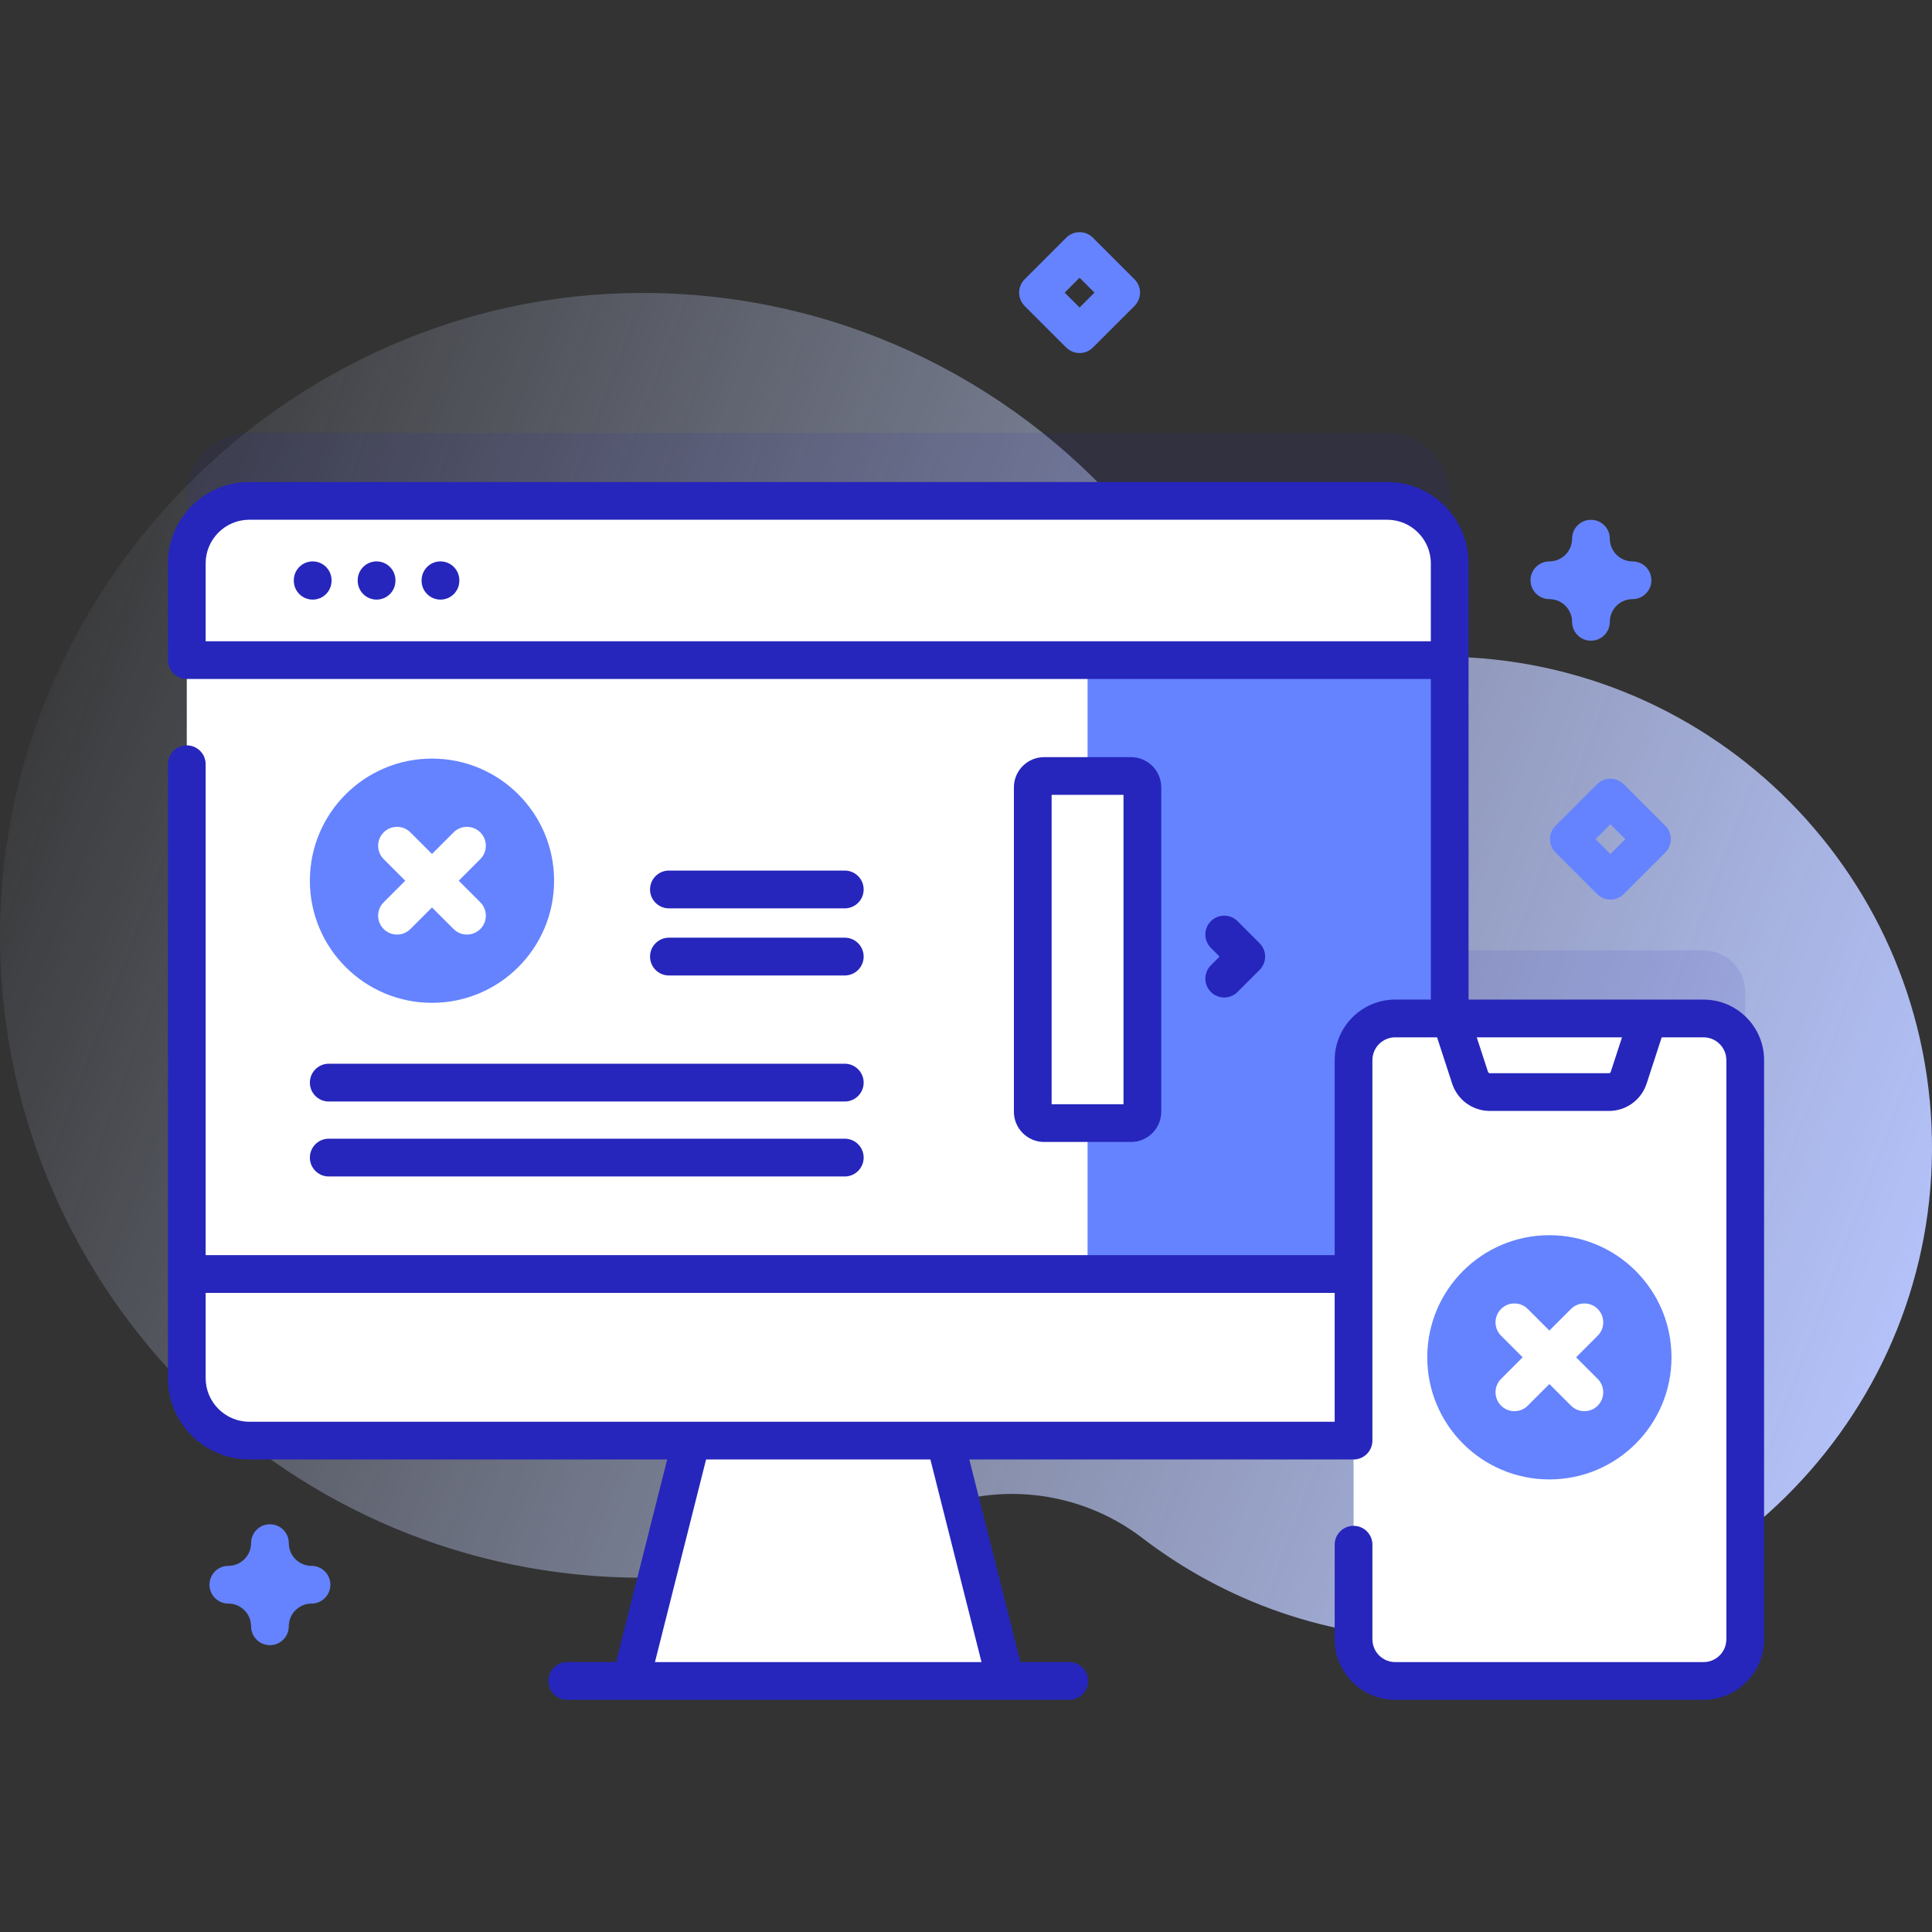 <svg id="Capa_1" enable-background="new 0 0 512 512" height="512" viewBox="0 0 512 512" width="512" xmlns="http://www.w3.org/2000/svg" xmlns:xlink="http://www.w3.org/1999/xlink"><rect x="0" y="0" width="512" height="512" fill="#333333" stroke="none"/><linearGradient id="SVGID_1_" gradientUnits="userSpaceOnUse" x1="-15.209" x2="512.307" y1="178.009" y2="376.747"><stop offset="0" stop-color="#d2deff" stop-opacity="0"/><stop offset="1" stop-color="#b7c5ff"/></linearGradient><g><path d="m382.606 174.018c-.192-.001-.385-.002-.577-.002-32.034-.05-62.385-13.844-83.44-37.986-31.366-35.964-77.6-58.622-129.121-58.393-93.512.415-170.663 78.981-169.454 172.485 1.203 92.986 76.955 167.995 170.227 167.995 26.343 0 51.286-5.987 73.547-16.672 19.194-9.213 42.065-6.784 58.968 6.161 21.863 16.745 49.19 26.713 78.846 26.763 71.382.119 129.981-58.02 130.396-129.401.418-72.05-57.442-130.526-129.392-130.95z" fill="url(#SVGID_1_)"/><path d="m451.458 251.868h-67.274v-120.602c0-9.148-7.416-16.563-16.563-16.563h-301.558c-9.148 0-16.563 7.416-16.563 16.563v215.913c0 9.148 7.416 16.563 16.563 16.563h292.641v52.654c0 6.098 4.944 11.042 11.042 11.042h81.711c6.098 0 11.042-4.944 11.042-11.042v-153.485c.001-6.099-4.943-11.043-11.041-11.043z" fill="#2626bc" opacity=".1"/><path d="m266.527 445.476h-99.372l12.951-51.343 6.922-27.425h59.627l6.921 27.425z" fill="#fff"/><path d="m367.621 381.775h-301.558c-9.148 0-16.563-7.416-16.563-16.563v-215.912c0-9.148 7.416-16.563 16.563-16.563h301.557c9.148 0 16.563 7.416 16.563 16.563v215.913c.001 9.147-7.415 16.562-16.562 16.562z" fill="#fff"/><path d="m367.621 132.737h-79.405v249.039h79.405c9.147 0 16.563-7.416 16.563-16.563v-215.913c0-9.147-7.416-16.563-16.563-16.563z" fill="#6583fe"/><path d="m384.184 174.942v-25.642c0-9.148-7.416-16.563-16.563-16.563h-301.558c-9.147 0-16.563 7.416-16.563 16.563v25.642z" fill="#fff"/><path d="m49.5 337.628v27.585c0 9.148 7.416 16.563 16.563 16.563h301.558c9.147 0 16.563-7.416 16.563-16.563v-27.585z" fill="#fff"/><path d="m451.458 445.471h-81.711c-6.098 0-11.042-4.944-11.042-11.042v-153.484c0-6.098 4.944-11.042 11.042-11.042h81.711c6.098 0 11.042 4.944 11.042 11.042v153.484c0 6.099-4.944 11.042-11.042 11.042z" fill="#fff"/><path d="m431.623 285.599 5.112-15.696h-52.266l5.112 15.696c.74 2.273 2.859 3.811 5.25 3.811h31.542c2.391 0 4.51-1.538 5.25-3.811z" fill="#fff"/><circle cx="114.481" cy="233.397" fill="#6583fe" r="32.362"/><path d="m121.563 233.397 5.724-5.724c1.956-1.956 1.956-5.127 0-7.083-1.954-1.955-5.127-1.955-7.082 0l-5.724 5.724-5.724-5.724c-1.954-1.955-5.127-1.955-7.082 0-1.956 1.956-1.956 5.127 0 7.083l5.724 5.724-5.724 5.724c-1.956 1.956-1.956 5.127 0 7.083.977.978 2.26 1.467 3.541 1.467s2.564-.489 3.541-1.467l5.724-5.724 5.724 5.724c.977.978 2.26 1.467 3.541 1.467s2.564-.489 3.541-1.467c1.956-1.956 1.956-5.127 0-7.083z" fill="#fff"/><circle cx="410.602" cy="359.701" fill="#6583fe" r="32.362"/><path d="m417.685 359.701 5.724-5.724c1.956-1.956 1.956-5.127 0-7.083-1.954-1.955-5.127-1.955-7.082 0l-5.724 5.724-5.724-5.724c-1.954-1.955-5.127-1.955-7.082 0-1.956 1.956-1.956 5.127 0 7.083l5.724 5.724-5.724 5.724c-1.956 1.956-1.956 5.127 0 7.083.977.978 2.26 1.467 3.541 1.467s2.564-.489 3.541-1.467l5.724-5.724 5.724 5.724c.977.978 2.26 1.467 3.541 1.467s2.564-.489 3.541-1.467c1.956-1.956 1.956-5.127 0-7.083z" fill="#fff"/><g fill="#2626bc"><path d="m223.87 291.914h-136.742c-2.766 0-5.008-2.242-5.008-5.008s2.242-5.008 5.008-5.008h136.742c2.766 0 5.008 2.242 5.008 5.008s-2.242 5.008-5.008 5.008z"/><path d="m223.87 258.512h-46.595c-2.766 0-5.008-2.242-5.008-5.008s2.242-5.008 5.008-5.008h46.595c2.766 0 5.008 2.242 5.008 5.008s-2.242 5.008-5.008 5.008z"/><path d="m223.87 240.724h-46.595c-2.766 0-5.008-2.242-5.008-5.008s2.242-5.008 5.008-5.008h46.595c2.766 0 5.008 2.242 5.008 5.008 0 2.765-2.242 5.008-5.008 5.008z"/><path d="m223.87 311.78h-136.742c-2.766 0-5.008-2.242-5.008-5.008s2.242-5.008 5.008-5.008h136.742c2.766 0 5.008 2.242 5.008 5.008s-2.242 5.008-5.008 5.008z"/></g><path d="m276.697 205.651h23.038c1.66 0 3.005 1.345 3.005 3.005v85.973c0 1.66-1.345 3.005-3.005 3.005h-23.038c-1.66 0-3.005-1.345-3.005-3.005v-85.973c0-1.66 1.345-3.005 3.005-3.005z" fill="#fff"/><g><path d="m299.735 302.633h-23.038c-4.414 0-8.005-3.591-8.005-8.005v-85.973c0-4.414 3.591-8.005 8.005-8.005h23.038c4.414 0 8.005 3.591 8.005 8.005v85.973c0 4.414-3.591 8.005-8.005 8.005zm-21.043-10h19.048v-81.983h-19.048z" fill="#2626bc"/></g><g fill="#2626bc"><path d="m82.865 148.776c-2.762 0-5 2.239-5 5v.127c0 2.761 2.238 5 5 5s5-2.239 5-5v-.127c0-2.761-2.238-5-5-5z"/><path d="m99.796 148.776c-2.762 0-5 2.239-5 5v.127c0 2.761 2.238 5 5 5s5-2.239 5-5v-.127c0-2.761-2.239-5-5-5z"/><path d="m116.727 148.776c-2.762 0-5 2.239-5 5v.127c0 2.761 2.238 5 5 5s5-2.239 5-5v-.127c0-2.761-2.238-5-5-5z"/><path d="m451.458 264.904h-62.274v-115.603c0-11.89-9.673-21.563-21.563-21.563h-301.558c-11.891 0-21.563 9.673-21.563 21.563v25.642c0 2.761 2.238 5 5 5h329.684v84.961h-9.437c-8.846 0-16.043 7.196-16.043 16.042v51.683h-299.204v-130.103c0-2.761-2.238-5-5-5s-5 2.239-5 5v162.686c0 11.89 9.673 21.563 21.563 21.563h110.744l-13.55 53.696h-12.944c-2.762 0-5 2.239-5 5s2.238 5 5 5h133.057c2.762 0 5-2.239 5-5s-2.238-5-5-5h-12.944l-13.549-53.696h101.828c2.762 0 5-2.239 5-5v-100.83c0-3.332 2.711-6.042 6.043-6.042h11.093l3.988 12.247c1.417 4.343 5.437 7.261 10.004 7.261h31.543c4.568 0 8.589-2.919 10.003-7.263l3.988-12.245h11.093c3.332 0 6.042 2.71 6.042 6.042v153.485c0 3.332-2.71 6.042-6.042 6.042h-81.711c-3.332 0-6.043-2.71-6.043-6.042v-25.069c0-2.761-2.238-5-5-5s-5 2.239-5 5v25.069c0 8.846 7.197 16.042 16.043 16.042h81.711c8.846 0 16.042-7.196 16.042-16.042v-153.485c-.002-8.846-7.198-16.041-16.044-16.041zm-396.958-94.962v-20.642c0-6.376 5.188-11.563 11.563-11.563h301.558c6.376 0 11.563 5.188 11.563 11.563v20.642zm205.613 270.53h-86.543l13.55-53.696h59.444zm-194.05-63.696c-6.376 0-11.563-5.188-11.563-11.563v-22.585h299.204v34.148zm360.806-92.725c-.07.215-.27.36-.495.36h-31.543c-.227 0-.426-.146-.496-.36l-2.979-9.148h38.493z"/><path d="m320.893 262.882c.977.977 2.257 1.465 3.536 1.465s2.56-.488 3.535-1.464l5.844-5.843c.938-.938 1.465-2.209 1.465-3.536s-.526-2.598-1.465-3.536l-5.844-5.843c-1.953-1.952-5.118-1.953-7.071 0-1.952 1.953-1.952 5.118.001 7.071l2.308 2.308-2.308 2.308c-1.953 1.953-1.953 5.119-.001 7.07z"/></g><path d="m426.773 238.397c-1.326 0-2.598-.527-3.535-1.464l-11.019-11.018c-.938-.938-1.465-2.209-1.465-3.536s.526-2.598 1.465-3.536l11.019-11.018c.938-.938 2.209-1.464 3.535-1.464s2.598.527 3.535 1.464l11.018 11.018c1.953 1.953 1.953 5.119 0 7.071l-11.018 11.018c-.937.938-2.209 1.465-3.535 1.465zm-3.947-16.018 3.947 3.947 3.946-3.947-3.946-3.947z" fill="#6583fe"/><path d="m286.098 93.563c-1.326 0-2.598-.527-3.535-1.464l-11.018-11.018c-1.953-1.953-1.953-5.119 0-7.071l11.018-11.018c.938-.938 2.209-1.464 3.535-1.464s2.598.527 3.535 1.464l11.019 11.018c.938.938 1.465 2.209 1.465 3.536s-.526 2.598-1.465 3.536l-11.019 11.018c-.937.936-2.208 1.463-3.535 1.463zm-3.946-16.018 3.946 3.947 3.947-3.947-3.947-3.947z" fill="#6583fe"/><path d="m71.536 435.983c-2.762 0-5-2.239-5-5 0-3.318-2.7-6.018-6.019-6.018-2.762 0-5-2.239-5-5s2.238-5 5-5c3.318 0 6.019-2.7 6.019-6.018 0-2.761 2.238-5 5-5s5 2.239 5 5c0 3.318 2.699 6.018 6.018 6.018 2.762 0 5 2.239 5 5s-2.238 5-5 5c-3.318 0-6.018 2.7-6.018 6.018 0 2.761-2.238 5-5 5z" fill="#6583fe"/><path d="m421.62 169.794c-2.762 0-5-2.239-5-5 0-3.318-2.699-6.018-6.018-6.018-2.762 0-5-2.239-5-5s2.238-5 5-5c3.318 0 6.018-2.7 6.018-6.018 0-2.761 2.238-5 5-5s5 2.239 5 5c0 3.318 2.7 6.018 6.019 6.018 2.762 0 5 2.239 5 5s-2.238 5-5 5c-3.318 0-6.019 2.7-6.019 6.018 0 2.761-2.238 5-5 5z" fill="#6583fe"/></g></svg>